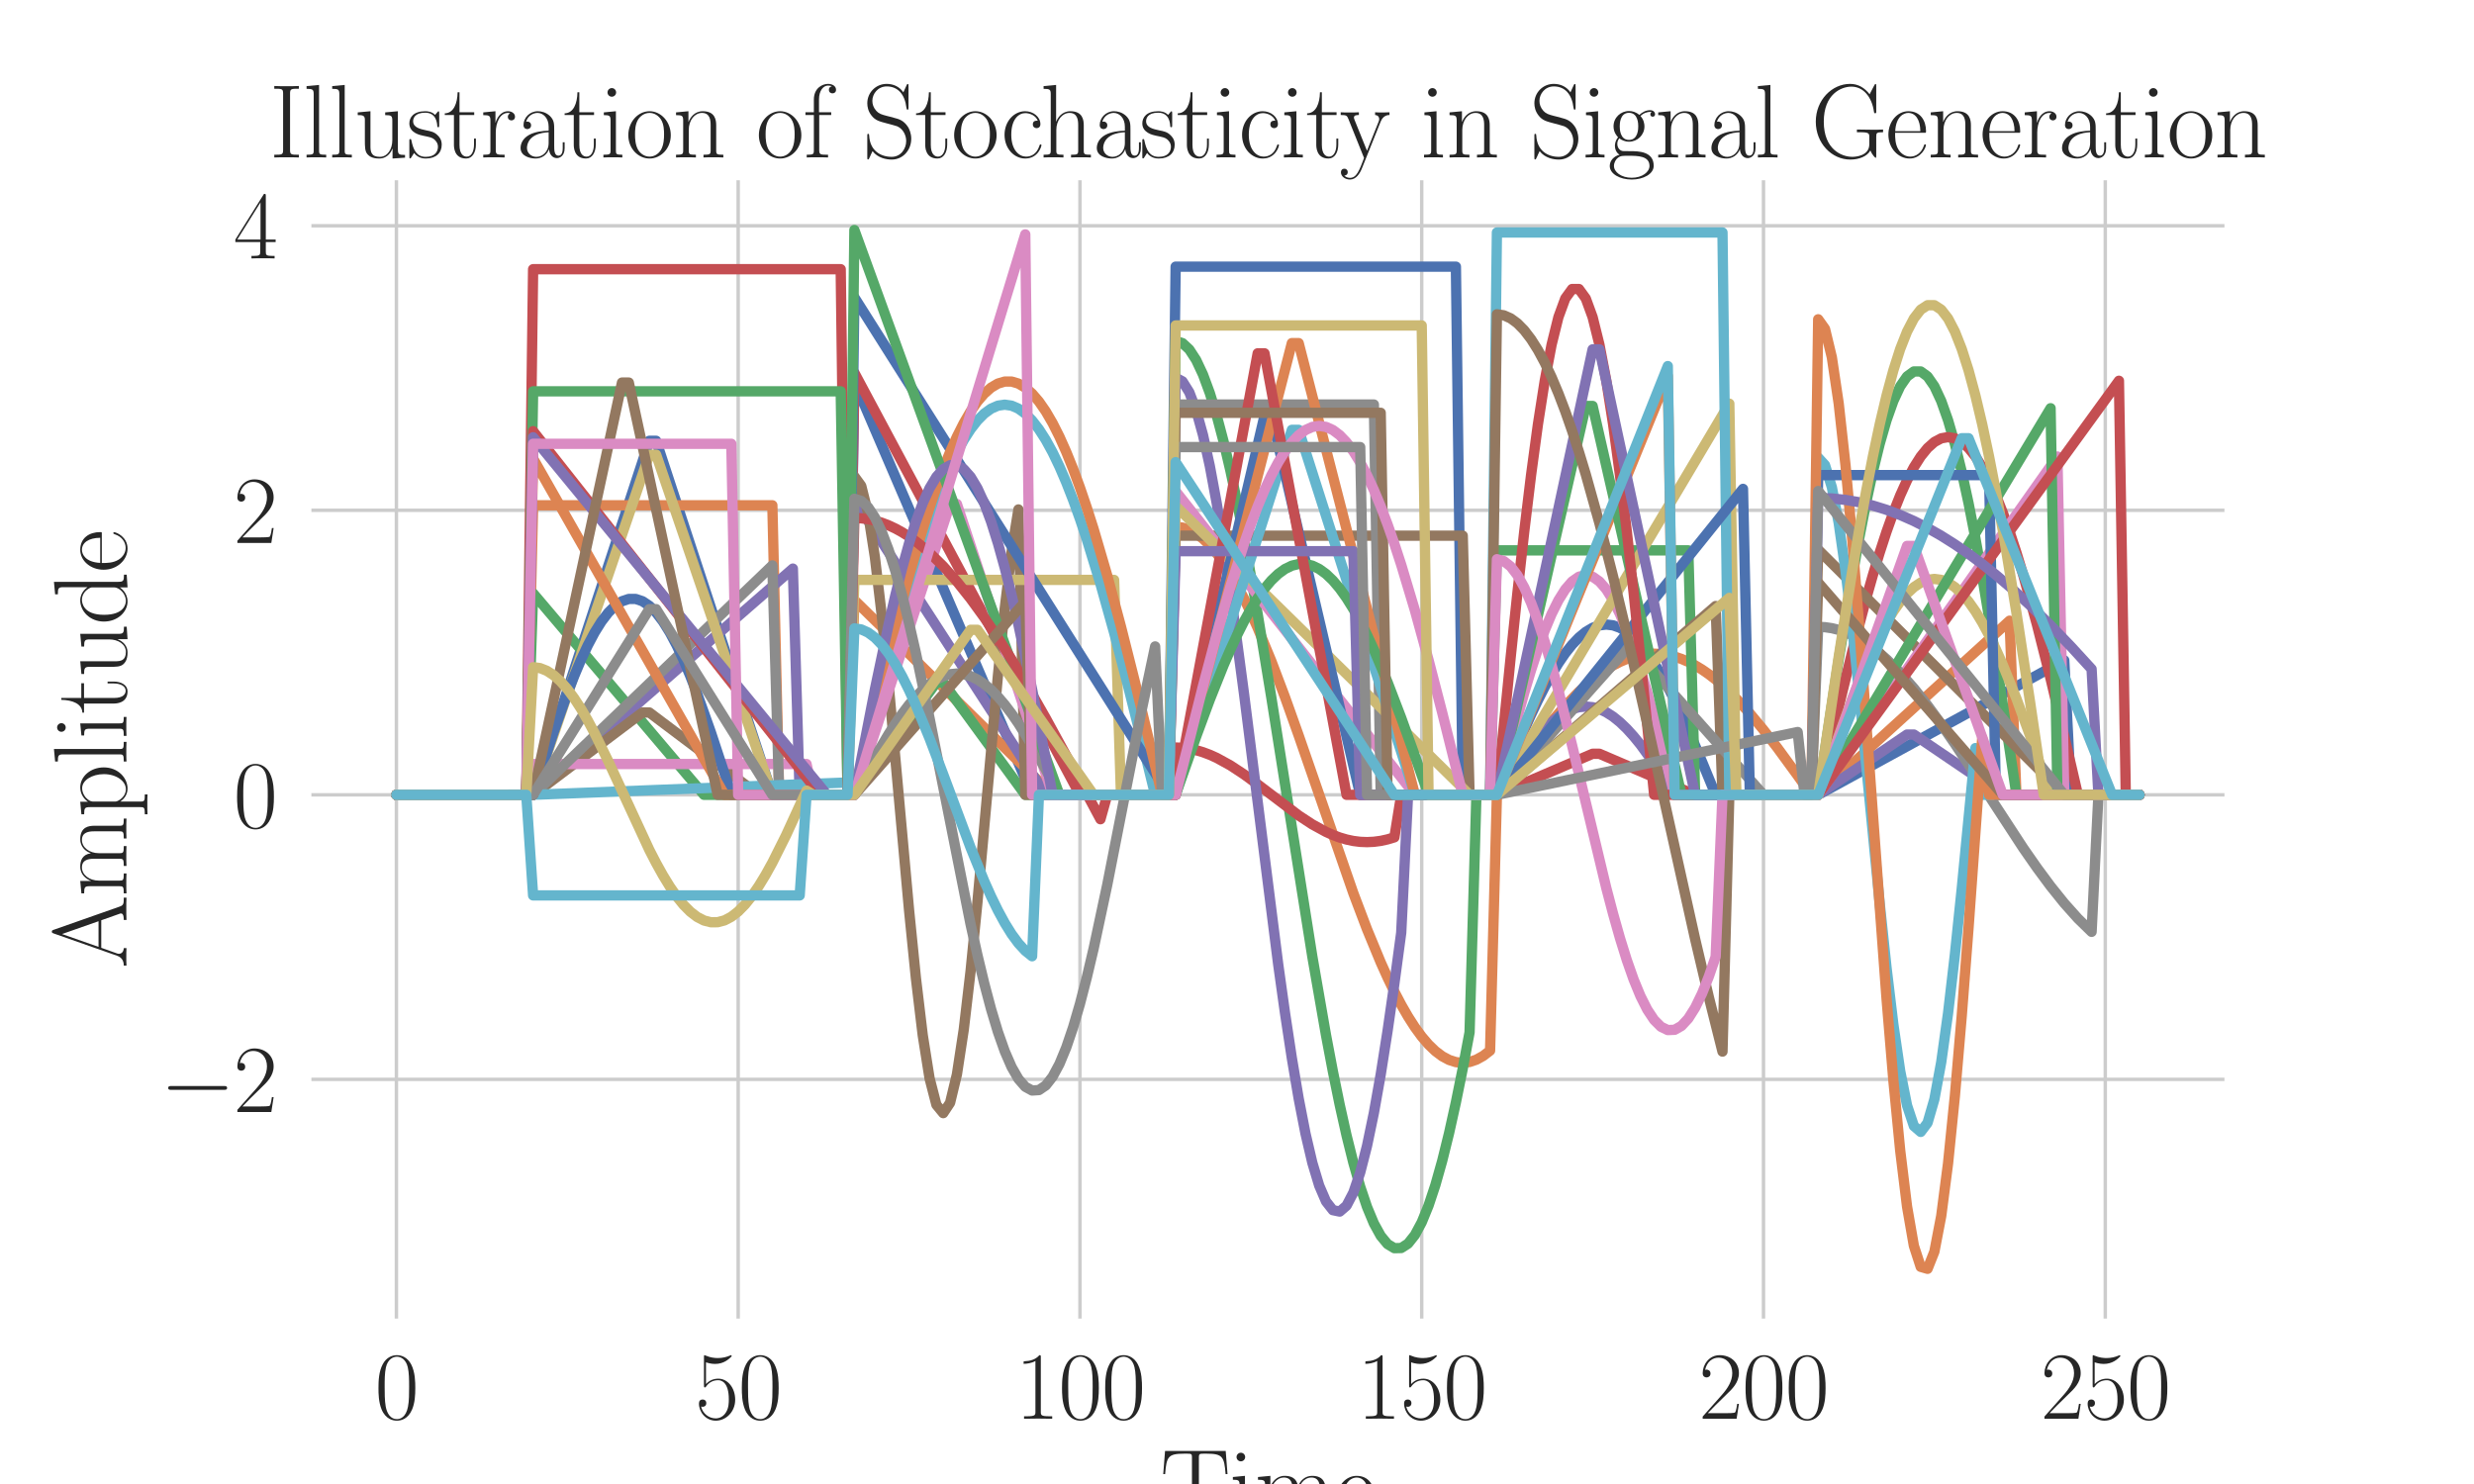 <?xml version="1.0" encoding="utf-8" standalone="no"?>
<!DOCTYPE svg PUBLIC "-//W3C//DTD SVG 1.1//EN"
  "http://www.w3.org/Graphics/SVG/1.1/DTD/svg11.dtd">
<svg xmlns:xlink="http://www.w3.org/1999/xlink" width="720pt" height="432pt" viewBox="0 0 720 432" xmlns="http://www.w3.org/2000/svg" version="1.1">
 <defs>
  <style type="text/css">*{stroke-linejoin: round; stroke-linecap: butt}</style>
 </defs>
 <g id="figure_1">
  <g id="patch_1">
   <path d="M 0 432 
L 720 432 
L 720 0 
L 0 0 
z
" style="fill: #ffffff"/>
  </g>
  <g id="axes_1">
   <g id="patch_2">
    <path d="M 90 384.48 
L 648 384.48 
L 648 51.84 
L 90 51.84 
z
" style="fill: #ffffff"/>
   </g>
   <g id="matplotlib.axis_1">
    <g id="xtick_1">
     <g id="line2d_1">
      <path d="M 115.364 384.48 
L 115.364 51.84 
" clip-path="url(#p9a08a7fb79)" style="fill: none; stroke: #cccccc; stroke-linecap: round"/>
     </g>
     <g id="text_1">
      <!-- $\mathdefault{0}$ -->
      <g style="fill: #262626" transform="translate(109.081 413.006) scale(0.275 -0.275)">
       <defs>
        <path id="CMR17-30" d="M 2688 2038 
C 2688 2430 2682 3099 2413 3613 
C 2176 4063 1798 4224 1466 4224 
C 1158 4224 768 4082 525 3620 
C 269 3137 243 2539 243 2038 
C 243 1671 250 1112 448 623 
C 723 -39 1216 -128 1466 -128 
C 1760 -128 2208 -7 2470 604 
C 2662 1048 2688 1568 2688 2038 
z
M 1466 -26 
C 1056 -26 813 328 723 816 
C 653 1196 653 1749 653 2109 
C 653 2604 653 3015 736 3407 
C 858 3954 1216 4121 1466 4121 
C 1728 4121 2067 3947 2189 3420 
C 2272 3054 2278 2623 2278 2109 
C 2278 1691 2278 1176 2202 797 
C 2067 96 1690 -26 1466 -26 
z
" transform="scale(0.016)"/>
       </defs>
       <use xlink:href="#CMR17-30" transform="scale(0.996)"/>
      </g>
     </g>
    </g>
    <g id="xtick_2">
     <g id="line2d_2">
      <path d="M 214.829 384.48 
L 214.829 51.84 
" clip-path="url(#p9a08a7fb79)" style="fill: none; stroke: #cccccc; stroke-linecap: round"/>
     </g>
     <g id="text_2">
      <!-- $\mathdefault{50}$ -->
      <g style="fill: #262626" transform="translate(202.264 413.006) scale(0.275 -0.275)">
       <defs>
        <path id="CMR17-35" d="M 730 3750 
C 794 3724 1056 3641 1325 3641 
C 1920 3641 2246 3961 2432 4140 
C 2432 4191 2432 4224 2394 4224 
C 2387 4224 2374 4224 2323 4198 
C 2099 4102 1837 4032 1517 4032 
C 1325 4032 1037 4055 723 4191 
C 653 4224 640 4224 634 4224 
C 602 4224 595 4217 595 4090 
L 595 2231 
C 595 2113 595 2080 659 2080 
C 691 2080 704 2093 736 2139 
C 941 2435 1222 2560 1542 2560 
C 1766 2560 2246 2415 2246 1293 
C 2246 1087 2246 716 2054 422 
C 1894 159 1645 25 1370 25 
C 947 25 518 319 403 812 
C 429 806 480 793 506 793 
C 589 793 749 838 749 1036 
C 749 1209 627 1280 506 1280 
C 358 1280 262 1190 262 1011 
C 262 454 704 -128 1382 -128 
C 2042 -128 2669 441 2669 1267 
C 2669 2054 2170 2662 1549 2662 
C 1222 2662 947 2540 730 2304 
L 730 3750 
z
" transform="scale(0.016)"/>
       </defs>
       <use xlink:href="#CMR17-35" transform="scale(0.996)"/>
       <use xlink:href="#CMR17-30" transform="translate(45.69 0) scale(0.996)"/>
      </g>
     </g>
    </g>
    <g id="xtick_3">
     <g id="line2d_3">
      <path d="M 314.294 384.48 
L 314.294 51.84 
" clip-path="url(#p9a08a7fb79)" style="fill: none; stroke: #cccccc; stroke-linecap: round"/>
     </g>
     <g id="text_3">
      <!-- $\mathdefault{100}$ -->
      <g style="fill: #262626" transform="translate(295.447 413.006) scale(0.275 -0.275)">
       <defs>
        <path id="CMR17-31" d="M 1702 4083 
C 1702 4217 1696 4224 1606 4224 
C 1357 3927 979 3833 621 3820 
C 602 3820 570 3820 563 3808 
C 557 3795 557 3782 557 3648 
C 755 3648 1088 3686 1344 3839 
L 1344 467 
C 1344 243 1331 166 781 166 
L 589 166 
L 589 0 
C 896 6 1216 12 1523 12 
C 1830 12 2150 6 2458 0 
L 2458 166 
L 2266 166 
C 1715 166 1702 236 1702 467 
L 1702 4083 
z
" transform="scale(0.016)"/>
       </defs>
       <use xlink:href="#CMR17-31" transform="scale(0.996)"/>
       <use xlink:href="#CMR17-30" transform="translate(45.69 0) scale(0.996)"/>
       <use xlink:href="#CMR17-30" transform="translate(91.381 0) scale(0.996)"/>
      </g>
     </g>
    </g>
    <g id="xtick_4">
     <g id="line2d_4">
      <path d="M 413.759 384.48 
L 413.759 51.84 
" clip-path="url(#p9a08a7fb79)" style="fill: none; stroke: #cccccc; stroke-linecap: round"/>
     </g>
     <g id="text_4">
      <!-- $\mathdefault{150}$ -->
      <g style="fill: #262626" transform="translate(394.912 413.006) scale(0.275 -0.275)">
       <use xlink:href="#CMR17-31" transform="scale(0.996)"/>
       <use xlink:href="#CMR17-35" transform="translate(45.69 0) scale(0.996)"/>
       <use xlink:href="#CMR17-30" transform="translate(91.381 0) scale(0.996)"/>
      </g>
     </g>
    </g>
    <g id="xtick_5">
     <g id="line2d_5">
      <path d="M 513.225 384.48 
L 513.225 51.84 
" clip-path="url(#p9a08a7fb79)" style="fill: none; stroke: #cccccc; stroke-linecap: round"/>
     </g>
     <g id="text_5">
      <!-- $\mathdefault{200}$ -->
      <g style="fill: #262626" transform="translate(494.377 413.006) scale(0.275 -0.275)">
       <defs>
        <path id="CMR17-32" d="M 2669 990 
L 2554 990 
C 2490 537 2438 460 2413 422 
C 2381 371 1920 371 1830 371 
L 602 371 
C 832 620 1280 1073 1824 1596 
C 2214 1966 2669 2400 2669 3033 
C 2669 3788 2067 4224 1395 4224 
C 691 4224 262 3603 262 3027 
C 262 2777 448 2745 525 2745 
C 589 2745 781 2783 781 3007 
C 781 3206 614 3264 525 3264 
C 486 3264 448 3257 422 3244 
C 544 3788 915 4057 1306 4057 
C 1862 4057 2227 3616 2227 3033 
C 2227 2477 1901 1998 1536 1583 
L 262 147 
L 262 0 
L 2515 0 
L 2669 990 
z
" transform="scale(0.016)"/>
       </defs>
       <use xlink:href="#CMR17-32" transform="scale(0.996)"/>
       <use xlink:href="#CMR17-30" transform="translate(45.69 0) scale(0.996)"/>
       <use xlink:href="#CMR17-30" transform="translate(91.381 0) scale(0.996)"/>
      </g>
     </g>
    </g>
    <g id="xtick_6">
     <g id="line2d_6">
      <path d="M 612.69 384.48 
L 612.69 51.84 
" clip-path="url(#p9a08a7fb79)" style="fill: none; stroke: #cccccc; stroke-linecap: round"/>
     </g>
     <g id="text_6">
      <!-- $\mathdefault{250}$ -->
      <g style="fill: #262626" transform="translate(593.843 413.006) scale(0.275 -0.275)">
       <use xlink:href="#CMR17-32" transform="scale(0.996)"/>
       <use xlink:href="#CMR17-35" transform="translate(45.69 0) scale(0.996)"/>
       <use xlink:href="#CMR17-30" transform="translate(91.381 0) scale(0.996)"/>
      </g>
     </g>
    </g>
    <g id="text_7">
     <!-- Time -->
     <g style="fill: #262626" transform="translate(337.682 443.09) scale(0.3 -0.3)">
      <defs>
       <path id="CMR17-54" d="M 3981 4332 
L 288 4332 
L 179 2924 
L 294 2924 
C 378 3981 467 4166 1453 4166 
C 1568 4166 1754 4166 1805 4159 
C 1926 4140 1926 4064 1926 3917 
L 1926 465 
C 1926 236 1907 166 1376 166 
L 1197 166 
L 1197 0 
C 1504 6 1824 12 2138 12 
C 2451 12 2771 6 3078 0 
L 3078 166 
L 2899 166 
C 2368 166 2349 236 2349 465 
L 2349 3917 
C 2349 4057 2349 4134 2464 4159 
C 2515 4166 2701 4166 2816 4166 
C 3795 4166 3891 3981 3974 2924 
L 4090 2924 
L 3981 4332 
z
" transform="scale(0.016)"/>
       <path id="CMR17-69" d="M 992 3961 
C 992 4102 877 4224 730 4224 
C 589 4224 467 4108 467 3961 
C 467 3820 582 3699 730 3699 
C 870 3699 992 3814 992 3961 
z
M 243 2745 
L 243 2579 
C 602 2579 653 2540 653 2231 
L 653 443 
C 653 198 627 166 218 166 
L 218 0 
C 371 12 646 12 806 12 
C 960 12 1222 12 1370 0 
L 1370 166 
C 992 166 979 205 979 436 
L 979 2816 
L 243 2745 
z
" transform="scale(0.016)"/>
       <path id="CMR17-6d" d="M 4326 1954 
C 4326 2276 4269 2816 3507 2816 
C 3072 2816 2771 2520 2656 2173 
L 2650 2173 
C 2573 2700 2195 2816 1837 2816 
C 1331 2816 1069 2424 973 2166 
L 966 2166 
L 966 2816 
L 211 2745 
L 211 2578 
C 589 2578 646 2540 646 2231 
L 646 443 
C 646 198 621 166 211 166 
L 211 0 
C 365 12 646 12 813 12 
C 979 12 1267 12 1421 0 
L 1421 166 
C 1011 166 986 192 986 443 
L 986 1678 
C 986 2269 1344 2713 1792 2713 
C 2266 2713 2317 2289 2317 1980 
L 2317 443 
C 2317 198 2291 166 1882 166 
L 1882 0 
C 2035 12 2317 12 2483 12 
C 2650 12 2938 12 3091 0 
L 3091 166 
C 2682 166 2656 192 2656 443 
L 2656 1678 
C 2656 2269 3014 2713 3462 2713 
C 3936 2713 3987 2289 3987 1980 
L 3987 443 
C 3987 198 3962 166 3552 166 
L 3552 0 
C 3706 12 3987 12 4154 12 
C 4320 12 4608 12 4762 0 
L 4762 166 
C 4352 166 4326 192 4326 443 
L 4326 1954 
z
" transform="scale(0.016)"/>
       <path id="CMR17-65" d="M 2438 1503 
C 2464 1529 2464 1542 2464 1606 
C 2464 2251 2118 2816 1389 2816 
C 710 2816 173 2175 173 1394 
C 173 554 781 -64 1459 -64 
C 2176 -64 2458 619 2458 755 
C 2458 800 2419 800 2406 800 
C 2362 800 2355 787 2330 709 
C 2189 270 1837 51 1504 51 
C 1229 51 954 206 781 490 
C 582 819 582 1200 582 1503 
L 2438 1503 
z
M 589 1600 
C 634 2511 1126 2713 1382 2713 
C 1818 2713 2112 2308 2118 1600 
L 589 1600 
z
" transform="scale(0.016)"/>
      </defs>
      <use xlink:href="#CMR17-54" transform="scale(0.996)"/>
      <use xlink:href="#CMR17-69" transform="translate(66.51 0) scale(0.996)"/>
      <use xlink:href="#CMR17-6d" transform="translate(91.381 0) scale(0.996)"/>
      <use xlink:href="#CMR17-65" transform="translate(168.301 0) scale(0.996)"/>
     </g>
    </g>
   </g>
   <g id="matplotlib.axis_2">
    <g id="ytick_1">
     <g id="line2d_7">
      <path d="M 90 314.204 
L 648 314.204 
" clip-path="url(#p9a08a7fb79)" style="fill: none; stroke: #cccccc; stroke-linecap: round"/>
     </g>
     <g id="text_8">
      <!-- $\mathdefault{−2}$ -->
      <g style="fill: #262626" transform="translate(46.626 323.717) scale(0.275 -0.275)">
       <defs>
        <path id="CMSY10-0" d="M 4218 1472 
C 4326 1472 4442 1472 4442 1600 
C 4442 1728 4326 1728 4218 1728 
L 755 1728 
C 646 1728 531 1728 531 1600 
C 531 1472 646 1472 755 1472 
L 4218 1472 
z
" transform="scale(0.016)"/>
       </defs>
       <use xlink:href="#CMSY10-0" transform="scale(0.996)"/>
       <use xlink:href="#CMR17-32" transform="translate(77.487 0) scale(0.996)"/>
      </g>
     </g>
    </g>
    <g id="ytick_2">
     <g id="line2d_8">
      <path d="M 90 231.375 
L 648 231.375 
" clip-path="url(#p9a08a7fb79)" style="fill: none; stroke: #cccccc; stroke-linecap: round"/>
     </g>
     <g id="text_9">
      <!-- $\mathdefault{0}$ -->
      <g style="fill: #262626" transform="translate(67.935 240.888) scale(0.275 -0.275)">
       <use xlink:href="#CMR17-30" transform="scale(0.996)"/>
      </g>
     </g>
    </g>
    <g id="ytick_3">
     <g id="line2d_9">
      <path d="M 90 148.547 
L 648 148.547 
" clip-path="url(#p9a08a7fb79)" style="fill: none; stroke: #cccccc; stroke-linecap: round"/>
     </g>
     <g id="text_10">
      <!-- $\mathdefault{2}$ -->
      <g style="fill: #262626" transform="translate(67.935 158.059) scale(0.275 -0.275)">
       <use xlink:href="#CMR17-32" transform="scale(0.996)"/>
      </g>
     </g>
    </g>
    <g id="ytick_4">
     <g id="line2d_10">
      <path d="M 90 65.718 
L 648 65.718 
" clip-path="url(#p9a08a7fb79)" style="fill: none; stroke: #cccccc; stroke-linecap: round"/>
     </g>
     <g id="text_11">
      <!-- $\mathdefault{4}$ -->
      <g style="fill: #262626" transform="translate(67.935 75.231) scale(0.275 -0.275)">
       <defs>
        <path id="CMR17-34" d="M 2150 4147 
C 2150 4281 2144 4288 2029 4288 
L 128 1254 
L 128 1088 
L 1779 1088 
L 1779 460 
C 1779 230 1766 166 1318 166 
L 1197 166 
L 1197 0 
C 1402 12 1747 12 1965 12 
C 2182 12 2528 12 2733 0 
L 2733 166 
L 2611 166 
C 2163 166 2150 230 2150 460 
L 2150 1088 
L 2803 1088 
L 2803 1254 
L 2150 1254 
L 2150 4147 
z
M 1798 3723 
L 1798 1254 
L 256 1254 
L 1798 3723 
z
" transform="scale(0.016)"/>
       </defs>
       <use xlink:href="#CMR17-34" transform="scale(0.996)"/>
      </g>
     </g>
    </g>
    <g id="text_12">
     <!-- Amplitude -->
     <g style="fill: #262626" transform="translate(36.813 281.788) rotate(-90) scale(0.3 -0.3)">
      <defs>
       <path id="CMR17-41" d="M 2323 4441 
C 2291 4524 2278 4544 2214 4544 
C 2150 4544 2138 4524 2106 4441 
L 749 580 
C 627 236 371 166 147 166 
L 147 0 
C 262 12 518 12 640 12 
C 800 12 1056 12 1210 0 
L 1210 166 
C 909 179 864 382 864 459 
C 864 516 877 548 890 586 
L 1229 1536 
L 2906 1536 
L 3290 453 
C 3322 376 3322 363 3322 338 
C 3322 166 3046 166 2925 166 
L 2925 0 
C 3110 12 3443 12 3642 12 
C 3808 12 4128 12 4282 0 
L 4282 166 
C 3942 166 3827 166 3744 402 
L 2323 4441 
z
M 2067 3924 
L 2848 1702 
L 1286 1702 
L 2067 3924 
z
" transform="scale(0.016)"/>
       <path id="CMR17-70" d="M 1408 -1114 
C 998 -1114 973 -1088 973 -834 
L 973 380 
C 1158 109 1427 -64 1766 -64 
C 2406 -64 3053 503 3053 1382 
C 3053 2196 2496 2816 1837 2816 
C 1453 2816 1139 2603 960 2345 
L 960 2816 
L 198 2745 
L 198 2577 
C 576 2577 634 2539 634 2228 
L 634 -834 
C 634 -1081 608 -1114 198 -1114 
L 198 -1280 
C 352 -1268 634 -1268 800 -1268 
C 966 -1268 1254 -1268 1408 -1280 
L 1408 -1114 
z
M 973 2015 
C 973 2106 973 2241 1222 2481 
C 1254 2506 1472 2700 1792 2700 
C 2259 2700 2643 2112 2643 1376 
C 2643 639 2234 38 1728 38 
C 1498 38 1248 148 1056 451 
C 973 594 973 632 973 736 
L 973 2015 
z
" transform="scale(0.016)"/>
       <path id="CMR17-6c" d="M 979 4416 
L 218 4345 
L 218 4179 
C 595 4179 653 4141 653 3835 
L 653 439 
C 653 198 627 166 218 166 
L 218 0 
C 371 12 653 12 813 12 
C 979 12 1261 12 1414 0 
L 1414 166 
C 1005 166 979 191 979 439 
L 979 4416 
z
" transform="scale(0.016)"/>
       <path id="CMR17-74" d="M 966 2585 
L 1862 2585 
L 1862 2752 
L 966 2752 
L 966 3968 
L 851 3968 
C 838 3292 614 2700 70 2687 
L 70 2585 
L 627 2585 
L 627 778 
C 627 655 627 -64 1370 -64 
C 1747 -64 1965 308 1965 784 
L 1965 1151 
L 1850 1151 
L 1850 790 
C 1850 347 1677 51 1408 51 
C 1222 51 966 179 966 765 
L 966 2585 
z
" transform="scale(0.016)"/>
       <path id="CMR17-75" d="M 1882 2745 
L 1882 2579 
C 2259 2579 2317 2540 2317 2229 
L 2317 1053 
C 2317 510 2029 38 1555 38 
C 1030 38 986 355 986 691 
L 986 2816 
L 211 2745 
L 211 2579 
C 467 2579 640 2579 646 2320 
L 646 1079 
C 646 646 646 368 813 187 
C 896 103 1056 -64 1517 -64 
C 2061 -64 2272 400 2323 536 
L 2330 536 
L 2330 -64 
L 3091 -13 
L 3091 154 
C 2714 154 2656 193 2656 503 
L 2656 2816 
L 1882 2745 
z
" transform="scale(0.016)"/>
       <path id="CMR17-64" d="M 1869 4345 
L 1869 4179 
C 2246 4179 2304 4141 2304 3843 
L 2304 2371 
C 2278 2403 2016 2816 1498 2816 
C 845 2816 211 2228 211 1376 
C 211 529 806 -64 1434 -64 
C 1978 -64 2259 361 2291 406 
L 2291 -64 
L 3066 -13 
L 3066 154 
C 2688 154 2630 193 2630 503 
L 2630 4416 
L 1869 4345 
z
M 2291 762 
C 2291 568 2176 393 2029 264 
C 1811 70 1594 38 1472 38 
C 1286 38 621 135 621 1369 
C 621 2636 1363 2713 1530 2713 
C 1824 2713 2061 2545 2208 2313 
C 2291 2177 2291 2157 2291 2041 
L 2291 762 
z
" transform="scale(0.016)"/>
      </defs>
      <use xlink:href="#CMR17-41" transform="scale(0.996)"/>
      <use xlink:href="#CMR17-6d" transform="translate(69.072 0) scale(0.996)"/>
      <use xlink:href="#CMR17-70" transform="translate(145.992 0) scale(0.996)"/>
      <use xlink:href="#CMR17-6c" transform="translate(196.887 0) scale(0.996)"/>
      <use xlink:href="#CMR17-69" transform="translate(221.758 0) scale(0.996)"/>
      <use xlink:href="#CMR17-74" transform="translate(246.63 0) scale(0.996)"/>
      <use xlink:href="#CMR17-75" transform="translate(281.91 0) scale(0.996)"/>
      <use xlink:href="#CMR17-64" transform="translate(332.806 0) scale(0.996)"/>
      <use xlink:href="#CMR17-65" transform="translate(383.701 0) scale(0.996)"/>
     </g>
    </g>
   </g>
   <g id="line2d_11">
    <path d="M 115.364 231.375 
L 155.15 231.375 
L 188.968 128.322 
L 190.957 128.322 
L 224.775 231.375 
L 246.658 231.375 
L 248.647 111.086 
L 300.369 231.375 
L 340.155 231.375 
L 342.144 77.626 
L 423.706 77.626 
L 425.695 231.375 
L 435.642 231.375 
L 441.61 216.986 
L 445.588 208.008 
L 447.578 203.836 
L 449.567 199.929 
L 451.556 196.324 
L 453.545 193.058 
L 455.535 190.16 
L 457.524 187.659 
L 459.513 185.579 
L 461.503 183.94 
L 463.492 182.758 
L 465.481 182.045 
L 467.471 181.806 
L 469.46 182.045 
L 471.449 182.758 
L 473.439 183.94 
L 475.428 185.579 
L 477.417 187.659 
L 479.406 190.16 
L 481.396 193.058 
L 483.385 196.324 
L 485.374 199.929 
L 487.364 203.836 
L 491.342 212.406 
L 495.321 221.705 
L 499.299 231.375 
L 529.139 231.375 
L 600.754 192.22 
L 602.743 231.375 
L 622.636 231.375 
L 622.636 231.375 
" clip-path="url(#p9a08a7fb79)" style="fill: none; stroke: #4c72b0; stroke-width: 3; stroke-linecap: round"/>
   </g>
   <g id="line2d_12">
    <path d="M 115.364 231.375 
L 153.16 231.375 
L 155.15 147.096 
L 224.775 147.096 
L 226.765 231.375 
L 246.658 231.375 
L 248.647 174.692 
L 306.337 231.375 
L 340.155 231.375 
L 342.144 153.361 
L 344.134 153.58 
L 346.123 154.234 
L 348.112 155.321 
L 350.102 156.834 
L 352.091 158.765 
L 354.08 161.103 
L 356.07 163.834 
L 358.059 166.944 
L 360.048 170.415 
L 362.037 174.228 
L 364.027 178.36 
L 366.016 182.79 
L 369.995 192.441 
L 373.973 202.963 
L 377.952 214.12 
L 393.866 260.022 
L 397.845 270.527 
L 401.824 280.156 
L 403.813 284.574 
L 405.802 288.693 
L 407.791 292.492 
L 409.781 295.948 
L 411.77 299.042 
L 413.759 301.757 
L 415.749 304.077 
L 417.738 305.99 
L 419.727 307.485 
L 421.717 308.553 
L 423.706 309.189 
L 425.695 309.389 
L 427.684 309.151 
L 429.674 308.478 
L 431.663 307.373 
L 433.652 305.842 
L 435.642 231.375 
L 443.599 220.292 
L 447.578 215.009 
L 451.556 210.031 
L 455.535 205.45 
L 459.513 201.353 
L 463.492 197.814 
L 465.481 196.276 
L 467.471 194.901 
L 469.46 193.697 
L 471.449 192.668 
L 473.439 191.819 
L 475.428 191.155 
L 477.417 190.678 
L 479.406 190.391 
L 481.396 190.296 
L 483.385 190.391 
L 485.374 190.678 
L 487.364 191.155 
L 489.353 191.819 
L 491.342 192.668 
L 493.332 193.697 
L 495.321 194.901 
L 497.31 196.276 
L 499.299 197.814 
L 501.289 199.509 
L 505.267 203.336 
L 509.246 207.685 
L 513.225 212.476 
L 517.203 217.619 
L 523.171 225.782 
L 527.15 231.375 
L 529.139 231.375 
L 584.84 180.691 
L 586.829 231.375 
L 622.636 231.375 
L 622.636 231.375 
" clip-path="url(#p9a08a7fb79)" style="fill: none; stroke: #dd8452; stroke-width: 3; stroke-linecap: round"/>
   </g>
   <g id="line2d_13">
    <path d="M 115.364 231.375 
L 153.16 231.375 
L 155.15 172.703 
L 204.882 231.375 
L 248.647 231.375 
L 272.519 198.669 
L 274.508 198.669 
L 298.38 231.375 
L 340.155 231.375 
L 342.144 99.269 
L 344.134 99.887 
L 346.123 101.736 
L 348.112 104.798 
L 350.102 109.045 
L 352.091 114.436 
L 354.08 120.922 
L 356.07 128.442 
L 358.059 136.925 
L 360.048 146.292 
L 362.037 156.455 
L 366.016 178.783 
L 369.995 203.076 
L 381.93 278.504 
L 385.909 301.362 
L 387.898 311.861 
L 389.888 321.607 
L 391.877 330.509 
L 393.866 338.482 
L 395.856 345.453 
L 397.845 351.357 
L 399.834 356.137 
L 401.824 359.75 
L 403.813 362.162 
L 405.802 363.35 
L 407.791 363.302 
L 409.781 362.02 
L 411.77 359.515 
L 413.759 355.81 
L 415.749 350.942 
L 417.738 344.954 
L 419.727 337.903 
L 421.717 329.855 
L 423.706 320.886 
L 425.695 311.079 
L 427.684 300.526 
L 429.674 231.375 
L 433.652 231.375 
L 435.642 160.213 
L 491.342 160.213 
L 493.332 231.375 
L 529.139 231.375 
L 535.107 191.968 
L 539.086 167.747 
L 541.075 156.686 
L 543.064 146.501 
L 545.053 137.311 
L 547.043 129.224 
L 549.032 122.334 
L 551.021 116.723 
L 553.011 112.456 
L 555 109.583 
L 556.989 108.138 
L 558.979 108.138 
L 560.968 109.583 
L 562.957 112.456 
L 564.947 116.723 
L 566.936 122.334 
L 568.925 129.224 
L 570.914 137.311 
L 572.904 146.501 
L 574.893 156.686 
L 576.882 167.747 
L 580.861 191.968 
L 584.84 218.031 
L 586.829 231.375 
L 622.636 231.375 
L 622.636 231.375 
" clip-path="url(#p9a08a7fb79)" style="fill: none; stroke: #55a868; stroke-width: 3; stroke-linecap: round"/>
   </g>
   <g id="line2d_14">
    <path d="M 115.364 231.375 
L 153.16 231.375 
L 155.15 78.365 
L 244.668 78.365 
L 246.658 231.375 
L 248.647 108.53 
L 314.294 231.375 
L 340.155 231.375 
L 342.144 217.607 
L 344.134 217.694 
L 346.123 217.953 
L 348.112 218.382 
L 350.102 218.974 
L 352.091 219.723 
L 354.08 220.619 
L 358.059 222.805 
L 362.037 225.422 
L 366.016 228.339 
L 377.952 237.387 
L 381.93 239.996 
L 385.909 242.172 
L 387.898 243.062 
L 389.888 243.804 
L 391.877 244.39 
L 393.866 244.812 
L 395.856 245.064 
L 397.845 245.143 
L 399.834 245.049 
L 401.824 244.783 
L 403.813 244.347 
L 405.802 243.748 
L 407.791 231.375 
L 435.642 231.375 
L 463.492 219.429 
L 465.481 219.429 
L 493.332 231.375 
L 529.139 231.375 
L 535.107 205.813 
L 539.086 189.547 
L 543.064 174.423 
L 545.053 167.418 
L 547.043 160.851 
L 549.032 154.766 
L 551.021 149.203 
L 553.011 144.203 
L 555 139.797 
L 556.989 136.017 
L 558.979 132.889 
L 560.968 130.433 
L 562.957 128.667 
L 564.947 127.603 
L 566.936 127.247 
L 568.925 127.603 
L 570.914 128.667 
L 572.904 130.433 
L 574.893 132.889 
L 576.882 136.017 
L 578.872 139.797 
L 580.861 144.203 
L 582.85 149.203 
L 584.84 154.766 
L 586.829 160.851 
L 588.818 167.418 
L 592.797 181.816 
L 596.775 197.565 
L 602.743 222.776 
L 604.733 231.375 
L 622.636 231.375 
L 622.636 231.375 
" clip-path="url(#p9a08a7fb79)" style="fill: none; stroke: #c44e52; stroke-width: 3; stroke-linecap: round"/>
   </g>
   <g id="line2d_15">
    <path d="M 115.364 231.375 
L 155.15 231.375 
L 230.743 165.525 
L 232.733 231.375 
L 246.658 231.375 
L 248.647 145.435 
L 304.348 231.375 
L 340.155 231.375 
L 342.144 109.955 
L 344.134 111.021 
L 346.123 114.199 
L 348.112 119.434 
L 350.102 126.634 
L 352.091 135.673 
L 354.08 146.392 
L 356.07 158.602 
L 358.059 172.09 
L 362.037 201.932 
L 371.984 280.665 
L 373.973 294.901 
L 375.963 308.023 
L 377.952 319.8 
L 379.941 330.024 
L 381.93 338.517 
L 383.92 345.129 
L 385.909 349.744 
L 387.898 352.281 
L 389.888 352.696 
L 391.877 350.981 
L 393.866 347.167 
L 395.856 341.321 
L 397.845 333.544 
L 399.834 323.974 
L 401.824 312.779 
L 403.813 300.154 
L 405.802 286.322 
L 407.791 271.526 
L 409.781 231.375 
L 435.642 231.375 
L 441.61 222.263 
L 445.588 216.779 
L 447.578 214.336 
L 449.567 212.142 
L 451.556 210.228 
L 453.545 208.623 
L 455.535 207.35 
L 457.524 206.426 
L 459.513 205.867 
L 461.503 205.68 
L 463.492 205.867 
L 465.481 206.426 
L 467.471 207.35 
L 469.46 208.623 
L 471.449 210.228 
L 473.439 212.142 
L 475.428 214.336 
L 477.417 216.779 
L 481.396 222.263 
L 485.374 228.278 
L 487.364 231.375 
L 529.139 231.375 
L 555 213.829 
L 556.989 213.829 
L 582.85 231.375 
L 622.636 231.375 
L 622.636 231.375 
" clip-path="url(#p9a08a7fb79)" style="fill: none; stroke: #8172b3; stroke-width: 3; stroke-linecap: round"/>
   </g>
   <g id="line2d_16">
    <path d="M 115.364 231.375 
L 155.15 231.375 
L 186.979 207.407 
L 188.968 207.407 
L 220.797 231.375 
L 246.658 231.375 
L 248.647 138.709 
L 250.636 141.424 
L 252.626 149.41 
L 254.615 162.199 
L 256.604 179.042 
L 258.594 198.952 
L 264.561 264.932 
L 266.551 284.704 
L 268.54 301.352 
L 270.529 313.899 
L 272.519 321.61 
L 274.508 324.034 
L 276.497 321.028 
L 278.487 312.768 
L 280.476 299.739 
L 282.465 282.704 
L 284.455 262.661 
L 290.422 196.692 
L 292.412 177.059 
L 294.401 160.61 
L 296.39 148.307 
L 298.38 231.375 
L 340.155 231.375 
L 342.144 155.936 
L 425.695 155.936 
L 427.684 231.375 
L 435.642 231.375 
L 499.299 176.416 
L 501.289 231.375 
L 527.15 231.375 
L 529.139 160.009 
L 600.754 231.375 
L 622.636 231.375 
L 622.636 231.375 
" clip-path="url(#p9a08a7fb79)" style="fill: none; stroke: #937860; stroke-width: 3; stroke-linecap: round"/>
   </g>
   <g id="line2d_17">
    <path d="M 115.364 231.375 
L 153.16 231.375 
L 155.15 222.409 
L 234.722 222.409 
L 236.711 231.375 
L 248.647 231.375 
L 276.497 146.725 
L 278.487 146.725 
L 306.337 231.375 
L 340.155 231.375 
L 342.144 143.003 
L 411.77 231.375 
L 435.642 231.375 
L 439.62 216.068 
L 443.599 201.65 
L 445.588 195.04 
L 447.578 188.96 
L 449.567 183.498 
L 451.556 178.735 
L 453.545 174.739 
L 455.535 171.569 
L 457.524 169.271 
L 459.513 167.879 
L 461.503 167.412 
L 463.492 167.879 
L 465.481 169.271 
L 467.471 171.569 
L 469.46 174.739 
L 471.449 178.735 
L 473.439 183.498 
L 475.428 188.96 
L 477.417 195.04 
L 479.406 201.65 
L 483.385 216.068 
L 487.364 231.375 
L 529.139 231.375 
L 598.765 132.894 
L 600.754 231.375 
L 622.636 231.375 
L 622.636 231.375 
" clip-path="url(#p9a08a7fb79)" style="fill: none; stroke: #da8bc3; stroke-width: 3; stroke-linecap: round"/>
   </g>
   <g id="line2d_18">
    <path d="M 115.364 231.375 
L 155.15 231.375 
L 224.775 164.589 
L 226.765 231.375 
L 248.647 231.375 
L 254.615 220.466 
L 258.594 213.724 
L 260.583 210.625 
L 262.572 207.753 
L 264.561 205.14 
L 266.551 202.814 
L 268.54 200.802 
L 270.529 199.124 
L 272.519 197.8 
L 274.508 196.844 
L 276.497 196.266 
L 278.487 196.072 
L 280.476 196.266 
L 282.465 196.844 
L 284.455 197.8 
L 286.444 199.124 
L 288.433 200.802 
L 290.422 202.814 
L 292.412 205.14 
L 294.401 207.753 
L 296.39 210.625 
L 300.369 217.016 
L 304.348 224.035 
L 308.326 231.375 
L 340.155 231.375 
L 342.144 117.755 
L 399.834 117.755 
L 401.824 231.375 
L 435.642 231.375 
L 473.439 188.945 
L 475.428 188.945 
L 513.225 231.375 
L 527.15 231.375 
L 529.139 182.484 
L 531.128 182.581 
L 533.118 182.873 
L 535.107 183.358 
L 537.096 184.034 
L 539.086 184.899 
L 541.075 185.949 
L 543.064 187.179 
L 545.053 188.586 
L 547.043 190.164 
L 549.032 191.905 
L 553.011 195.852 
L 556.989 200.364 
L 560.968 205.37 
L 564.947 210.79 
L 568.925 216.538 
L 574.893 225.572 
L 588.818 246.889 
L 592.797 252.603 
L 596.775 257.979 
L 600.754 262.932 
L 604.733 267.383 
L 608.711 271.261 
L 610.701 231.375 
L 622.636 231.375 
L 622.636 231.375 
" clip-path="url(#p9a08a7fb79)" style="fill: none; stroke: #8c8c8c; stroke-width: 3; stroke-linecap: round"/>
   </g>
   <g id="line2d_19">
    <path d="M 115.364 231.375 
L 155.15 231.375 
L 188.968 132.373 
L 190.957 132.373 
L 224.775 231.375 
L 246.658 231.375 
L 248.647 168.813 
L 324.241 168.813 
L 326.23 231.375 
L 340.155 231.375 
L 342.144 147.299 
L 427.684 231.375 
L 435.642 231.375 
L 503.278 117.506 
L 505.267 231.375 
L 529.139 231.375 
L 535.107 214.177 
L 539.086 203.363 
L 543.064 193.503 
L 545.053 189.037 
L 547.043 184.933 
L 549.032 181.224 
L 551.021 177.944 
L 553.011 175.119 
L 555 172.775 
L 556.989 170.93 
L 558.979 169.601 
L 560.968 168.799 
L 562.957 168.531 
L 564.947 168.799 
L 566.936 169.601 
L 568.925 170.93 
L 570.914 172.775 
L 572.904 175.119 
L 574.893 177.944 
L 576.882 181.224 
L 578.872 184.933 
L 580.861 189.037 
L 582.85 193.503 
L 586.829 203.363 
L 590.807 214.177 
L 596.775 231.375 
L 622.636 231.375 
L 622.636 231.375 
" clip-path="url(#p9a08a7fb79)" style="fill: none; stroke: #ccb974; stroke-width: 3; stroke-linecap: round"/>
   </g>
   <g id="line2d_20">
    <path d="M 115.364 231.375 
L 157.139 231.297 
L 246.658 227.785 
L 248.647 231.375 
L 256.604 199.379 
L 260.583 184.196 
L 264.561 169.974 
L 268.54 157.002 
L 270.529 151.068 
L 272.519 145.544 
L 274.508 140.457 
L 276.497 135.833 
L 278.487 131.696 
L 280.476 128.067 
L 282.465 124.965 
L 284.455 122.405 
L 286.444 120.4 
L 288.433 118.96 
L 290.422 118.094 
L 292.412 117.804 
L 294.401 118.094 
L 296.39 118.96 
L 298.38 120.4 
L 300.369 122.405 
L 302.358 124.965 
L 304.348 128.067 
L 306.337 131.696 
L 308.326 135.833 
L 310.316 140.457 
L 312.305 145.544 
L 314.294 151.068 
L 316.283 157.002 
L 320.262 169.974 
L 324.241 184.196 
L 328.219 199.379 
L 334.187 223.273 
L 336.176 231.375 
L 342.144 231.375 
L 375.963 125.132 
L 377.952 125.132 
L 411.77 231.375 
L 433.652 231.375 
L 435.642 67.669 
L 501.289 67.669 
L 503.278 231.375 
L 527.15 231.375 
L 529.139 133.225 
L 531.128 135.4 
L 533.118 141.83 
L 535.107 152.229 
L 537.096 166.136 
L 539.086 182.935 
L 541.075 201.881 
L 547.043 262.954 
L 549.032 281.711 
L 551.021 298.237 
L 553.011 311.799 
L 555 321.796 
L 556.989 327.785 
L 558.979 329.501 
L 560.968 326.867 
L 562.957 320 
L 564.947 309.205 
L 566.936 294.96 
L 568.925 277.896 
L 570.914 258.771 
L 574.893 217.778 
L 576.882 231.375 
L 622.636 231.375 
L 622.636 231.375 
" clip-path="url(#p9a08a7fb79)" style="fill: none; stroke: #64b5cd; stroke-width: 3; stroke-linecap: round"/>
   </g>
   <g id="line2d_21">
    <path d="M 115.364 231.375 
L 155.15 231.375 
L 161.118 213.141 
L 165.096 201.935 
L 167.086 196.817 
L 169.075 192.104 
L 171.064 187.852 
L 173.053 184.11 
L 175.043 180.922 
L 177.032 178.326 
L 179.021 176.352 
L 181.011 175.022 
L 183 174.354 
L 184.989 174.354 
L 186.979 175.022 
L 188.968 176.352 
L 190.957 178.326 
L 192.947 180.922 
L 194.936 184.11 
L 196.925 187.852 
L 198.914 192.104 
L 200.904 196.817 
L 202.893 201.935 
L 206.872 213.141 
L 210.85 225.201 
L 212.84 231.375 
L 246.658 231.375 
L 248.647 86.58 
L 340.155 231.375 
L 342.144 231.375 
L 368.005 120.982 
L 369.995 120.982 
L 395.856 231.375 
L 435.642 231.375 
L 507.257 142.315 
L 509.246 231.375 
L 527.15 231.375 
L 529.139 138.306 
L 578.872 138.306 
L 580.861 231.375 
L 622.636 231.375 
L 622.636 231.375 
" clip-path="url(#p9a08a7fb79)" style="fill: none; stroke: #4c72b0; stroke-width: 3; stroke-linecap: round"/>
   </g>
   <g id="line2d_22">
    <path d="M 115.364 231.375 
L 153.16 231.375 
L 155.15 133.49 
L 210.85 231.375 
L 248.647 231.375 
L 256.604 198.195 
L 260.583 182.414 
L 264.561 167.585 
L 268.54 153.999 
L 270.529 147.755 
L 272.519 141.918 
L 274.508 136.517 
L 276.497 131.579 
L 278.487 127.126 
L 280.476 123.182 
L 282.465 119.764 
L 284.455 116.89 
L 286.444 114.574 
L 288.433 112.828 
L 290.422 111.658 
L 292.412 111.072 
L 294.401 111.072 
L 296.39 111.658 
L 298.38 112.828 
L 300.369 114.574 
L 302.358 116.89 
L 304.348 119.764 
L 306.337 123.182 
L 308.326 127.126 
L 310.316 131.579 
L 312.305 136.517 
L 314.294 141.918 
L 316.283 147.755 
L 318.273 153.999 
L 322.251 167.585 
L 326.23 182.414 
L 330.209 198.195 
L 336.176 222.978 
L 338.166 231.375 
L 342.144 231.375 
L 375.963 99.883 
L 377.952 99.883 
L 411.77 231.375 
L 435.642 231.375 
L 485.374 109.445 
L 487.364 231.375 
L 527.15 231.375 
L 529.139 92.948 
L 531.128 95.744 
L 533.118 104.021 
L 535.107 117.443 
L 537.096 135.469 
L 539.086 157.37 
L 541.075 182.261 
L 545.053 236.91 
L 549.032 290.674 
L 551.021 314.491 
L 553.011 334.951 
L 555 351.225 
L 556.989 362.657 
L 558.979 368.784 
L 560.968 369.36 
L 562.957 364.36 
L 564.947 353.987 
L 566.936 338.66 
L 568.925 318.999 
L 570.914 295.797 
L 572.904 269.991 
L 576.882 214.806 
L 578.872 231.375 
L 622.636 231.375 
L 622.636 231.375 
" clip-path="url(#p9a08a7fb79)" style="fill: none; stroke: #dd8452; stroke-width: 3; stroke-linecap: round"/>
   </g>
   <g id="line2d_23">
    <path d="M 115.364 231.375 
L 153.16 231.375 
L 155.15 113.921 
L 244.668 113.921 
L 246.658 231.375 
L 248.647 66.96 
L 308.326 231.375 
L 342.144 231.375 
L 348.112 214.429 
L 352.091 203.674 
L 356.07 193.716 
L 358.059 189.126 
L 360.048 184.841 
L 362.037 180.891 
L 364.027 177.305 
L 366.016 174.108 
L 368.005 171.324 
L 369.995 168.973 
L 371.984 167.071 
L 373.973 165.633 
L 375.963 164.668 
L 377.952 164.184 
L 379.941 164.184 
L 381.93 164.668 
L 383.92 165.633 
L 385.909 167.071 
L 387.898 168.973 
L 389.888 171.324 
L 391.877 174.108 
L 393.866 177.305 
L 395.856 180.891 
L 397.845 184.841 
L 399.834 189.126 
L 403.813 198.577 
L 407.791 208.971 
L 411.77 220.01 
L 415.749 231.375 
L 435.642 231.375 
L 461.503 118.173 
L 463.492 118.173 
L 489.353 231.375 
L 529.139 231.375 
L 596.775 118.835 
L 598.765 231.375 
L 622.636 231.375 
L 622.636 231.375 
" clip-path="url(#p9a08a7fb79)" style="fill: none; stroke: #55a868; stroke-width: 3; stroke-linecap: round"/>
   </g>
   <g id="line2d_24">
    <path d="M 115.364 231.375 
L 153.16 231.375 
L 155.15 125.517 
L 238.701 231.375 
L 246.658 231.375 
L 248.647 150.797 
L 250.636 150.883 
L 252.626 151.139 
L 254.615 151.566 
L 256.604 152.162 
L 258.594 152.927 
L 260.583 153.858 
L 262.572 154.954 
L 264.561 156.212 
L 266.551 157.629 
L 268.54 159.204 
L 270.529 160.931 
L 274.508 164.831 
L 278.487 169.296 
L 282.465 174.288 
L 286.444 179.764 
L 290.422 185.679 
L 294.401 191.981 
L 298.38 198.618 
L 304.348 209.077 
L 312.305 223.648 
L 320.262 238.481 
L 322.251 231.375 
L 342.144 231.375 
L 366.016 102.856 
L 368.005 102.856 
L 391.877 231.375 
L 435.642 231.375 
L 439.62 191.559 
L 441.61 172.579 
L 443.599 154.695 
L 445.588 138.239 
L 447.578 123.518 
L 449.567 110.807 
L 451.556 100.341 
L 453.545 92.316 
L 455.535 86.882 
L 457.524 84.139 
L 459.513 84.139 
L 461.503 86.882 
L 463.492 92.316 
L 465.481 100.341 
L 467.471 110.807 
L 469.46 123.518 
L 471.449 138.239 
L 473.439 154.695 
L 475.428 172.579 
L 479.406 211.28 
L 481.396 231.375 
L 529.139 231.375 
L 616.668 110.844 
L 618.658 231.375 
L 622.636 231.375 
L 622.636 231.375 
" clip-path="url(#p9a08a7fb79)" style="fill: none; stroke: #c44e52; stroke-width: 3; stroke-linecap: round"/>
   </g>
   <g id="line2d_25">
    <path d="M 115.364 231.375 
L 153.16 231.375 
L 155.15 127.291 
L 240.69 231.375 
L 248.647 231.375 
L 254.615 200.698 
L 258.594 181.842 
L 260.583 173.232 
L 262.572 165.303 
L 264.561 158.149 
L 266.551 151.853 
L 268.54 146.49 
L 270.529 142.121 
L 272.519 138.8 
L 274.508 136.563 
L 276.497 135.439 
L 278.487 135.439 
L 280.476 136.563 
L 282.465 138.8 
L 284.455 142.121 
L 286.444 146.49 
L 288.433 151.853 
L 290.422 158.149 
L 292.412 165.303 
L 294.401 173.232 
L 296.39 181.842 
L 300.369 200.698 
L 304.348 220.987 
L 306.337 231.375 
L 340.155 231.375 
L 342.144 160.452 
L 393.866 160.452 
L 395.856 231.375 
L 435.642 231.375 
L 463.492 101.705 
L 465.481 101.705 
L 493.332 231.375 
L 527.15 231.375 
L 529.139 144.966 
L 533.118 145.105 
L 537.096 145.521 
L 541.075 146.212 
L 545.053 147.177 
L 549.032 148.411 
L 553.011 149.913 
L 556.989 151.675 
L 560.968 153.694 
L 564.947 155.962 
L 568.925 158.472 
L 572.904 161.216 
L 576.882 164.185 
L 580.861 167.37 
L 584.84 170.76 
L 590.807 176.207 
L 596.775 182.053 
L 602.743 188.254 
L 608.711 194.767 
L 610.701 231.375 
L 622.636 231.375 
L 622.636 231.375 
" clip-path="url(#p9a08a7fb79)" style="fill: none; stroke: #8172b3; stroke-width: 3; stroke-linecap: round"/>
   </g>
   <g id="line2d_26">
    <path d="M 115.364 231.375 
L 155.15 231.375 
L 181.011 111.37 
L 183 111.37 
L 208.861 231.375 
L 248.647 231.375 
L 298.38 175.124 
L 300.369 231.375 
L 340.155 231.375 
L 342.144 120.168 
L 401.824 120.168 
L 403.813 231.375 
L 433.652 231.375 
L 435.642 91.495 
L 437.631 91.787 
L 439.62 92.664 
L 441.61 94.12 
L 443.599 96.151 
L 445.588 98.747 
L 447.578 101.897 
L 449.567 105.59 
L 451.556 109.808 
L 453.545 114.535 
L 455.535 119.75 
L 457.524 125.432 
L 459.513 131.558 
L 461.503 138.101 
L 465.481 152.328 
L 469.46 167.876 
L 473.439 184.485 
L 479.406 210.778 
L 493.332 273.379 
L 497.31 290.24 
L 501.289 306.118 
L 503.278 231.375 
L 527.15 231.375 
L 529.139 169.603 
L 582.85 231.375 
L 622.636 231.375 
L 622.636 231.375 
" clip-path="url(#p9a08a7fb79)" style="fill: none; stroke: #937860; stroke-width: 3; stroke-linecap: round"/>
   </g>
   <g id="line2d_27">
    <path d="M 115.364 231.375 
L 153.16 231.375 
L 155.15 129.191 
L 212.84 129.191 
L 214.829 231.375 
L 248.647 231.375 
L 298.38 68.227 
L 300.369 231.375 
L 342.144 231.375 
L 350.102 199.719 
L 354.08 184.776 
L 358.059 170.875 
L 362.037 158.325 
L 364.027 152.646 
L 366.016 147.407 
L 368.005 142.638 
L 369.995 138.365 
L 371.984 134.612 
L 373.973 131.4 
L 375.963 128.748 
L 377.952 126.669 
L 379.941 125.176 
L 381.93 124.276 
L 383.92 123.976 
L 385.909 124.276 
L 387.898 125.176 
L 389.888 126.669 
L 391.877 128.748 
L 393.866 131.4 
L 395.856 134.612 
L 397.845 138.365 
L 399.834 142.638 
L 401.824 147.407 
L 403.813 152.646 
L 405.802 158.325 
L 407.791 164.413 
L 411.77 177.676 
L 415.749 192.138 
L 419.727 207.477 
L 425.695 231.375 
L 433.652 231.375 
L 435.642 162.801 
L 437.631 163.324 
L 439.62 164.885 
L 441.61 167.46 
L 443.599 171.011 
L 445.588 175.481 
L 447.578 180.805 
L 449.567 186.9 
L 451.556 193.673 
L 453.545 201.021 
L 457.524 216.988 
L 467.471 258.491 
L 469.46 266.049 
L 471.449 273.077 
L 473.439 279.469 
L 475.428 285.128 
L 477.417 289.967 
L 479.406 293.912 
L 481.396 296.903 
L 483.385 298.895 
L 485.374 299.856 
L 487.364 299.774 
L 489.353 298.648 
L 491.342 296.495 
L 493.332 293.35 
L 495.321 289.259 
L 497.31 284.285 
L 499.299 278.504 
L 501.289 231.375 
L 529.139 231.375 
L 555 158.917 
L 556.989 158.917 
L 582.85 231.375 
L 622.636 231.375 
L 622.636 231.375 
" clip-path="url(#p9a08a7fb79)" style="fill: none; stroke: #da8bc3; stroke-width: 3; stroke-linecap: round"/>
   </g>
   <g id="line2d_28">
    <path d="M 115.364 231.375 
L 155.15 231.375 
L 188.968 177.325 
L 190.957 177.325 
L 224.775 231.375 
L 246.658 231.375 
L 248.647 145.202 
L 250.636 145.811 
L 252.626 147.632 
L 254.615 150.638 
L 256.604 154.786 
L 258.594 160.019 
L 260.583 166.261 
L 262.572 173.425 
L 264.561 181.408 
L 266.551 190.099 
L 270.529 209.102 
L 282.465 269.072 
L 284.455 278.008 
L 286.444 286.283 
L 288.433 293.782 
L 290.422 300.397 
L 292.412 306.035 
L 294.401 310.617 
L 296.39 314.078 
L 298.38 316.368 
L 300.369 317.455 
L 302.358 317.324 
L 304.348 315.976 
L 306.337 313.432 
L 308.326 309.726 
L 310.316 304.911 
L 312.305 299.055 
L 314.294 292.242 
L 316.283 284.567 
L 318.273 276.14 
L 322.251 257.513 
L 328.219 227.16 
L 332.198 206.982 
L 336.176 188.179 
L 338.166 231.375 
L 340.155 231.375 
L 342.144 130.148 
L 395.856 130.148 
L 397.845 231.375 
L 435.642 231.375 
L 523.171 213.097 
L 525.16 231.375 
L 527.15 231.375 
L 529.139 142.931 
L 600.754 231.375 
L 622.636 231.375 
L 622.636 231.375 
" clip-path="url(#p9a08a7fb79)" style="fill: none; stroke: #8c8c8c; stroke-width: 3; stroke-linecap: round"/>
   </g>
   <g id="line2d_29">
    <path d="M 115.364 231.375 
L 153.16 231.375 
L 155.15 194.22 
L 157.139 194.481 
L 159.128 195.261 
L 161.118 196.548 
L 163.107 198.325 
L 165.096 200.567 
L 167.086 203.242 
L 169.075 206.312 
L 171.064 209.735 
L 173.053 213.462 
L 177.032 221.616 
L 188.968 247.404 
L 190.957 251.259 
L 192.947 254.834 
L 194.936 258.079 
L 196.925 260.949 
L 198.914 263.404 
L 200.904 265.408 
L 202.893 266.933 
L 204.882 267.959 
L 206.872 268.47 
L 208.861 268.46 
L 210.85 267.929 
L 212.84 266.884 
L 214.829 265.339 
L 216.818 263.317 
L 218.807 260.846 
L 220.797 257.961 
L 222.786 254.702 
L 224.775 251.115 
L 228.754 243.162 
L 234.722 230.146 
L 236.711 231.375 
L 248.647 231.375 
L 282.465 183.334 
L 284.455 183.334 
L 318.273 231.375 
L 340.155 231.375 
L 342.144 94.744 
L 413.759 94.744 
L 415.749 231.375 
L 435.642 231.375 
L 503.278 174.047 
L 505.267 231.375 
L 529.139 231.375 
L 535.107 191.176 
L 539.086 165.992 
L 541.075 154.233 
L 543.064 143.172 
L 545.053 132.91 
L 547.043 123.539 
L 549.032 115.145 
L 551.021 107.804 
L 553.011 101.582 
L 555 96.536 
L 556.989 92.71 
L 558.979 90.14 
L 560.968 88.849 
L 562.957 88.849 
L 564.947 90.14 
L 566.936 92.71 
L 568.925 96.536 
L 570.914 101.582 
L 572.904 107.804 
L 574.893 115.145 
L 576.882 123.539 
L 578.872 132.91 
L 580.861 143.172 
L 582.85 154.233 
L 586.829 178.344 
L 590.807 204.371 
L 594.786 231.375 
L 622.636 231.375 
L 622.636 231.375 
" clip-path="url(#p9a08a7fb79)" style="fill: none; stroke: #ccb974; stroke-width: 3; stroke-linecap: round"/>
   </g>
   <g id="line2d_30">
    <path d="M 115.364 231.375 
L 153.16 231.375 
L 155.15 260.653 
L 232.733 260.653 
L 234.722 231.375 
L 246.658 231.375 
L 248.647 182.929 
L 250.636 183.229 
L 252.626 184.126 
L 254.615 185.608 
L 256.604 187.658 
L 258.594 190.249 
L 260.583 193.35 
L 262.572 196.923 
L 264.561 200.922 
L 266.551 205.299 
L 270.529 214.964 
L 274.508 225.44 
L 282.465 246.739 
L 286.444 256.51 
L 288.433 260.958 
L 290.422 265.039 
L 292.412 268.703 
L 294.401 271.904 
L 296.39 274.603 
L 298.38 276.767 
L 300.369 278.367 
L 302.358 231.375 
L 340.155 231.375 
L 342.144 134.537 
L 405.802 231.375 
L 435.642 231.375 
L 485.374 106.57 
L 487.364 231.375 
L 529.139 231.375 
L 570.914 127.569 
L 572.904 127.569 
L 614.679 231.375 
L 622.636 231.375 
L 622.636 231.375 
" clip-path="url(#p9a08a7fb79)" style="fill: none; stroke: #64b5cd; stroke-width: 3; stroke-linecap: round"/>
   </g>
   <g id="patch_3">
    <path d="M 90 384.48 
L 90 51.84 
" style="fill: none; stroke: #ffffff; stroke-width: 1.25; stroke-linejoin: miter; stroke-linecap: square"/>
   </g>
   <g id="patch_4">
    <path d="M 648 384.48 
L 648 51.84 
" style="fill: none; stroke: #ffffff; stroke-width: 1.25; stroke-linejoin: miter; stroke-linecap: square"/>
   </g>
   <g id="patch_5">
    <path d="M 90 384.48 
L 648 384.48 
" style="fill: none; stroke: #ffffff; stroke-width: 1.25; stroke-linejoin: miter; stroke-linecap: square"/>
   </g>
   <g id="patch_6">
    <path d="M 90 51.84 
L 648 51.84 
" style="fill: none; stroke: #ffffff; stroke-width: 1.25; stroke-linejoin: miter; stroke-linecap: square"/>
   </g>
   <g id="text_13">
    <!-- Illustration of Stochasticity in Signal Generation -->
    <g style="fill: #262626" transform="translate(78.384 45.84) scale(0.3 -0.3)">
     <defs>
      <path id="CMR17-49" d="M 1261 3898 
C 1261 4185 1338 4185 1798 4185 
L 1798 4352 
C 1594 4339 1267 4339 1050 4339 
C 832 4339 506 4339 301 4352 
L 301 4185 
C 762 4185 838 4185 838 3898 
L 838 453 
C 838 166 762 166 301 166 
L 301 0 
C 506 12 832 12 1050 12 
C 1267 12 1594 12 1798 0 
L 1798 166 
C 1338 166 1261 166 1261 453 
L 1261 3898 
z
" transform="scale(0.016)"/>
      <path id="CMR17-73" d="M 1978 2688 
C 1978 2803 1971 2809 1933 2809 
C 1907 2809 1901 2803 1824 2707 
C 1805 2681 1747 2617 1728 2592 
C 1523 2809 1235 2816 1126 2816 
C 416 2816 160 2444 160 2073 
C 160 1497 813 1363 998 1324 
C 1402 1241 1542 1216 1677 1100 
C 1760 1024 1901 883 1901 652 
C 1901 384 1747 38 1158 38 
C 602 38 403 460 288 1024 
C 269 1113 269 1120 218 1120 
C 166 1120 160 1113 160 985 
L 160 64 
C 160 -52 166 -58 205 -58 
C 237 -58 243 -52 275 0 
C 314 57 410 211 448 275 
C 576 102 800 -64 1158 -64 
C 1792 -64 2131 281 2131 780 
C 2131 1107 1958 1280 1875 1356 
C 1683 1555 1459 1600 1190 1651 
C 838 1728 390 1817 390 2208 
C 390 2374 480 2726 1126 2726 
C 1811 2726 1850 2086 1862 1881 
C 1869 1849 1901 1843 1920 1843 
C 1978 1843 1978 1862 1978 1971 
L 1978 2688 
z
" transform="scale(0.016)"/>
      <path id="CMR17-72" d="M 960 1517 
C 960 2134 1222 2713 1702 2713 
C 1747 2713 1792 2707 1837 2687 
C 1837 2687 1696 2642 1696 2475 
C 1696 2321 1818 2257 1914 2257 
C 1990 2257 2131 2302 2131 2482 
C 2131 2687 1926 2816 1709 2816 
C 1222 2816 1011 2340 947 2115 
L 941 2115 
L 941 2816 
L 198 2745 
L 198 2578 
C 576 2578 634 2540 634 2231 
L 634 443 
C 634 198 608 166 198 166 
L 198 0 
C 352 12 646 12 813 12 
C 998 12 1325 12 1498 0 
L 1498 166 
C 1037 166 960 166 960 455 
L 960 1517 
z
" transform="scale(0.016)"/>
      <path id="CMR17-61" d="M 2304 1656 
C 2304 2048 2304 2275 2035 2534 
C 1798 2751 1523 2816 1306 2816 
C 800 2816 435 2408 435 1977 
C 435 1740 627 1728 666 1728 
C 749 1728 896 1779 896 1958 
C 896 2118 774 2188 666 2188 
C 640 2188 608 2182 589 2176 
C 723 2594 1069 2713 1293 2713 
C 1613 2713 1965 2421 1965 1875 
L 1965 1632 
C 1587 1619 1133 1568 774 1373 
C 371 1147 256 822 256 576 
C 256 77 832 -64 1171 -64 
C 1523 -64 1850 135 1990 505 
C 2003 219 2182 -39 2464 -39 
C 2598 -39 2938 51 2938 563 
L 2938 926 
L 2822 926 
L 2822 557 
C 2822 161 2650 109 2566 109 
C 2304 109 2304 446 2304 732 
L 2304 1656 
z
M 1965 887 
C 1965 323 1568 38 1216 38 
C 896 38 646 278 646 576 
C 646 771 730 1114 1101 1322 
C 1408 1497 1760 1523 1965 1536 
L 1965 887 
z
" transform="scale(0.016)"/>
      <path id="CMR17-6f" d="M 2758 1356 
C 2758 2176 2163 2816 1466 2816 
C 768 2816 173 2176 173 1356 
C 173 550 768 -64 1466 -64 
C 2163 -64 2758 550 2758 1356 
z
M 1466 51 
C 1165 51 909 230 762 480 
C 602 768 582 1126 582 1408 
C 582 1676 595 2009 762 2297 
C 890 2508 1139 2713 1466 2713 
C 1754 2713 1997 2553 2150 2329 
C 2349 2028 2349 1606 2349 1408 
C 2349 1158 2336 774 2163 467 
C 1984 172 1709 51 1466 51 
z
" transform="scale(0.016)"/>
      <path id="CMR17-6e" d="M 2656 1954 
C 2656 2282 2592 2816 1837 2816 
C 1331 2816 1069 2424 973 2166 
L 966 2166 
L 966 2816 
L 211 2745 
L 211 2578 
C 589 2578 646 2540 646 2231 
L 646 443 
C 646 198 621 166 211 166 
L 211 0 
C 365 12 646 12 813 12 
C 979 12 1267 12 1421 0 
L 1421 166 
C 1011 166 986 192 986 443 
L 986 1678 
C 986 2269 1344 2713 1792 2713 
C 2266 2713 2317 2289 2317 1980 
L 2317 443 
C 2317 198 2291 166 1882 166 
L 1882 0 
C 2035 12 2317 12 2483 12 
C 2650 12 2938 12 3091 0 
L 3091 166 
C 2682 166 2656 192 2656 443 
L 2656 1954 
z
" transform="scale(0.016)"/>
      <path id="CMR17-66" d="M 979 2585 
L 1709 2585 
L 1709 2752 
L 966 2752 
L 966 3539 
C 966 4076 1235 4377 1510 4377 
C 1594 4377 1690 4363 1754 4339 
C 1702 4326 1568 4281 1568 4121 
C 1568 3955 1696 3904 1786 3904 
C 1875 3904 2003 3955 2003 4121 
C 2003 4353 1773 4480 1517 4480 
C 1152 4480 653 4211 653 3526 
L 653 2752 
L 141 2752 
L 141 2585 
L 653 2585 
L 653 441 
C 653 198 627 166 218 166 
L 218 0 
C 371 12 666 12 832 12 
C 1018 12 1344 12 1517 0 
L 1517 166 
C 1056 166 979 166 979 454 
L 979 2585 
z
" transform="scale(0.016)"/>
      <path id="CMR17-53" d="M 2803 4351 
C 2803 4467 2797 4473 2758 4473 
C 2720 4473 2707 4447 2682 4390 
L 2490 3965 
C 2246 4320 1875 4480 1472 4480 
C 819 4480 294 3958 294 3301 
C 294 3101 339 2817 557 2546 
C 794 2250 1018 2198 1530 2063 
C 1722 2011 2042 1927 2106 1901 
C 2470 1747 2662 1360 2662 999 
C 2662 534 2336 38 1779 38 
C 1094 38 454 425 410 1328 
C 403 1431 397 1437 352 1437 
C 301 1437 294 1431 294 1302 
L 294 0 
C 294 -116 301 -122 339 -122 
C 384 -122 397 -90 486 109 
C 493 128 493 141 614 386 
C 934 -39 1472 -128 1779 -128 
C 2477 -128 2970 457 2970 1141 
C 2970 1476 2848 1734 2778 1850 
C 2509 2263 2221 2340 1914 2417 
C 1869 2437 1856 2437 1498 2527 
C 1152 2617 1005 2662 845 2836 
C 666 3036 602 3243 602 3449 
C 602 3868 934 4326 1478 4326 
C 2157 4326 2579 3842 2675 3036 
C 2694 2920 2701 2914 2746 2914 
C 2803 2914 2803 2933 2803 3043 
L 2803 4351 
z
" transform="scale(0.016)"/>
      <path id="CMR17-63" d="M 2234 2240 
C 2112 2240 1933 2240 1933 2015 
C 1933 1836 2080 1785 2163 1785 
C 2208 1785 2394 1804 2394 2028 
C 2394 2476 1958 2816 1466 2816 
C 787 2816 211 2201 211 1379 
C 211 521 813 -64 1466 -64 
C 2259 -64 2458 676 2458 747 
C 2458 773 2451 792 2406 792 
C 2362 792 2355 786 2330 702 
C 2163 180 1798 51 1523 51 
C 1114 51 621 431 621 1385 
C 621 2358 1094 2700 1472 2700 
C 1722 2700 2093 2582 2234 2240 
z
" transform="scale(0.016)"/>
      <path id="CMR17-68" d="M 2656 1954 
C 2656 2282 2592 2816 1837 2816 
C 1312 2816 1056 2392 979 2179 
L 973 2179 
L 973 4416 
L 211 4345 
L 211 4179 
C 589 4179 646 4141 646 3843 
L 646 443 
C 646 198 621 166 211 166 
L 211 0 
C 365 12 646 12 813 12 
C 979 12 1267 12 1421 0 
L 1421 166 
C 1011 166 986 192 986 443 
L 986 1678 
C 986 2269 1344 2713 1792 2713 
C 2266 2713 2317 2289 2317 1980 
L 2317 443 
C 2317 198 2291 166 1882 166 
L 1882 0 
C 2035 12 2317 12 2483 12 
C 2650 12 2938 12 3091 0 
L 3091 166 
C 2682 166 2656 192 2656 443 
L 2656 1954 
z
" transform="scale(0.016)"/>
      <path id="CMR17-79" d="M 2496 2183 
C 2656 2579 2944 2585 3034 2585 
L 3034 2752 
C 2912 2745 2752 2739 2630 2739 
C 2496 2739 2285 2739 2157 2752 
L 2157 2585 
C 2400 2566 2406 2384 2406 2332 
C 2406 2268 2394 2235 2362 2158 
L 1664 409 
L 902 2300 
C 870 2378 870 2423 870 2430 
C 870 2572 1018 2585 1171 2585 
L 1171 2752 
C 1018 2739 742 2739 582 2739 
C 410 2739 205 2739 64 2752 
L 64 2585 
C 410 2585 448 2553 531 2345 
L 1485 -31 
C 1197 -795 1030 -1242 627 -1242 
C 557 -1242 397 -1223 282 -1106 
C 429 -1093 493 -1002 493 -892 
C 493 -782 416 -685 288 -685 
C 147 -685 77 -782 77 -899 
C 77 -1158 339 -1344 627 -1344 
C 998 -1344 1229 -983 1357 -659 
L 2496 2183 
z
" transform="scale(0.016)"/>
      <path id="CMR17-67" d="M 710 1165 
C 832 1068 1043 960 1299 960 
C 1805 960 2240 1359 2240 1895 
C 2240 2063 2189 2321 1997 2521 
C 2176 2713 2438 2777 2586 2777 
C 2611 2777 2650 2777 2682 2758 
C 2656 2751 2598 2726 2598 2623 
C 2598 2540 2656 2483 2739 2483 
C 2835 2483 2886 2547 2886 2630 
C 2886 2751 2790 2880 2586 2880 
C 2330 2880 2106 2758 1926 2591 
C 1734 2764 1504 2828 1299 2828 
C 794 2828 358 2431 358 1895 
C 358 1527 570 1294 634 1230 
C 442 1004 442 742 442 710 
C 442 544 506 300 723 166 
C 390 82 128 -184 128 -517 
C 128 -996 736 -1344 1466 -1344 
C 2170 -1344 2803 -1009 2803 -510 
C 2803 384 1856 384 1363 384 
C 1216 384 954 384 922 390 
C 723 422 589 601 589 825 
C 589 883 589 1024 710 1165 
z
M 1299 1068 
C 736 1068 736 1766 736 1895 
C 736 2024 736 2719 1299 2719 
C 1862 2719 1862 2024 1862 1895 
C 1862 1766 1862 1068 1299 1068 
z
M 1466 -1236 
C 826 -1236 384 -883 384 -517 
C 384 -311 493 -118 634 -11 
C 794 102 858 102 1293 102 
C 1818 102 2547 102 2547 -517 
C 2547 -883 2106 -1236 1466 -1236 
z
" transform="scale(0.016)"/>
      <path id="CMR17-47" d="M 3974 1258 
C 3974 1503 3994 1536 4390 1536 
L 4390 1702 
C 4237 1689 3891 1689 3718 1689 
C 3539 1689 3040 1696 2797 1702 
L 2797 1536 
L 2989 1536 
C 3539 1536 3552 1464 3552 1232 
L 3552 806 
C 3552 96 2720 38 2522 38 
C 1862 38 781 496 781 2179 
C 781 3862 1843 4313 2464 4313 
C 3187 4313 3712 3681 3834 2785 
C 3846 2708 3846 2695 3904 2695 
C 3974 2695 3974 2708 3974 2824 
L 3974 4351 
C 3974 4467 3968 4473 3930 4473 
C 3904 4473 3898 4467 3853 4390 
L 3571 3849 
C 3258 4249 2874 4480 2381 4480 
C 1286 4480 294 3507 294 2179 
C 294 858 1267 -128 2394 -128 
C 2912 -128 3418 57 3616 425 
C 3725 161 3904 -20 3936 -20 
C 3968 -20 3974 -13 3974 102 
L 3974 1258 
z
" transform="scale(0.016)"/>
     </defs>
     <use xlink:href="#CMR17-49" transform="scale(0.996)"/>
     <use xlink:href="#CMR17-6c" transform="translate(32.638 0) scale(0.996)"/>
     <use xlink:href="#CMR17-6c" transform="translate(57.509 0) scale(0.996)"/>
     <use xlink:href="#CMR17-75" transform="translate(82.381 0) scale(0.996)"/>
     <use xlink:href="#CMR17-73" transform="translate(133.276 0) scale(0.996)"/>
     <use xlink:href="#CMR17-74" transform="translate(169.077 0) scale(0.996)"/>
     <use xlink:href="#CMR17-72" transform="translate(204.358 0) scale(0.996)"/>
     <use xlink:href="#CMR17-61" transform="translate(239.639 0) scale(0.996)"/>
     <use xlink:href="#CMR17-74" transform="translate(285.329 0) scale(0.996)"/>
     <use xlink:href="#CMR17-69" transform="translate(320.61 0) scale(0.996)"/>
     <use xlink:href="#CMR17-6f" transform="translate(345.481 0) scale(0.996)"/>
     <use xlink:href="#CMR17-6e" transform="translate(391.172 0) scale(0.996)"/>
     <use xlink:href="#CMR17-6f" transform="translate(472.143 0) scale(0.996)"/>
     <use xlink:href="#CMR17-66" transform="translate(517.833 0) scale(0.996)"/>
     <use xlink:href="#CMR17-53" transform="translate(575.383 0) scale(0.996)"/>
     <use xlink:href="#CMR17-74" transform="translate(626.278 0) scale(0.996)"/>
     <use xlink:href="#CMR17-6f" transform="translate(661.559 0) scale(0.996)"/>
     <use xlink:href="#CMR17-63" transform="translate(709.852 0) scale(0.996)"/>
     <use xlink:href="#CMR17-68" transform="translate(747.735 0) scale(0.996)"/>
     <use xlink:href="#CMR17-61" transform="translate(798.63 0) scale(0.996)"/>
     <use xlink:href="#CMR17-73" transform="translate(844.321 0) scale(0.996)"/>
     <use xlink:href="#CMR17-74" transform="translate(880.122 0) scale(0.996)"/>
     <use xlink:href="#CMR17-69" transform="translate(915.403 0) scale(0.996)"/>
     <use xlink:href="#CMR17-63" transform="translate(940.274 0) scale(0.996)"/>
     <use xlink:href="#CMR17-69" transform="translate(980.76 0) scale(0.996)"/>
     <use xlink:href="#CMR17-74" transform="translate(1005.631 0) scale(0.996)"/>
     <use xlink:href="#CMR17-79" transform="translate(1038.309 0) scale(0.996)"/>
     <use xlink:href="#CMR17-69" transform="translate(1116.678 0) scale(0.996)"/>
     <use xlink:href="#CMR17-6e" transform="translate(1141.549 0) scale(0.996)"/>
     <use xlink:href="#CMR17-53" transform="translate(1222.52 0) scale(0.996)"/>
     <use xlink:href="#CMR17-69" transform="translate(1273.416 0) scale(0.996)"/>
     <use xlink:href="#CMR17-67" transform="translate(1298.287 0) scale(0.996)"/>
     <use xlink:href="#CMR17-6e" transform="translate(1343.977 0) scale(0.996)"/>
     <use xlink:href="#CMR17-61" transform="translate(1394.873 0) scale(0.996)"/>
     <use xlink:href="#CMR17-6c" transform="translate(1440.563 0) scale(0.996)"/>
     <use xlink:href="#CMR17-47" transform="translate(1495.51 0) scale(0.996)"/>
     <use xlink:href="#CMR17-65" transform="translate(1567.866 0) scale(0.996)"/>
     <use xlink:href="#CMR17-6e" transform="translate(1608.351 0) scale(0.996)"/>
     <use xlink:href="#CMR17-65" transform="translate(1659.247 0) scale(0.996)"/>
     <use xlink:href="#CMR17-72" transform="translate(1699.732 0) scale(0.996)"/>
     <use xlink:href="#CMR17-61" transform="translate(1735.013 0) scale(0.996)"/>
     <use xlink:href="#CMR17-74" transform="translate(1780.703 0) scale(0.996)"/>
     <use xlink:href="#CMR17-69" transform="translate(1815.984 0) scale(0.996)"/>
     <use xlink:href="#CMR17-6f" transform="translate(1840.855 0) scale(0.996)"/>
     <use xlink:href="#CMR17-6e" transform="translate(1886.546 0) scale(0.996)"/>
    </g>
   </g>
  </g>
 </g>
 <defs>
  <clipPath id="p9a08a7fb79">
   <rect x="90" y="51.84" width="558" height="332.64"/>
  </clipPath>
 </defs>
</svg>
